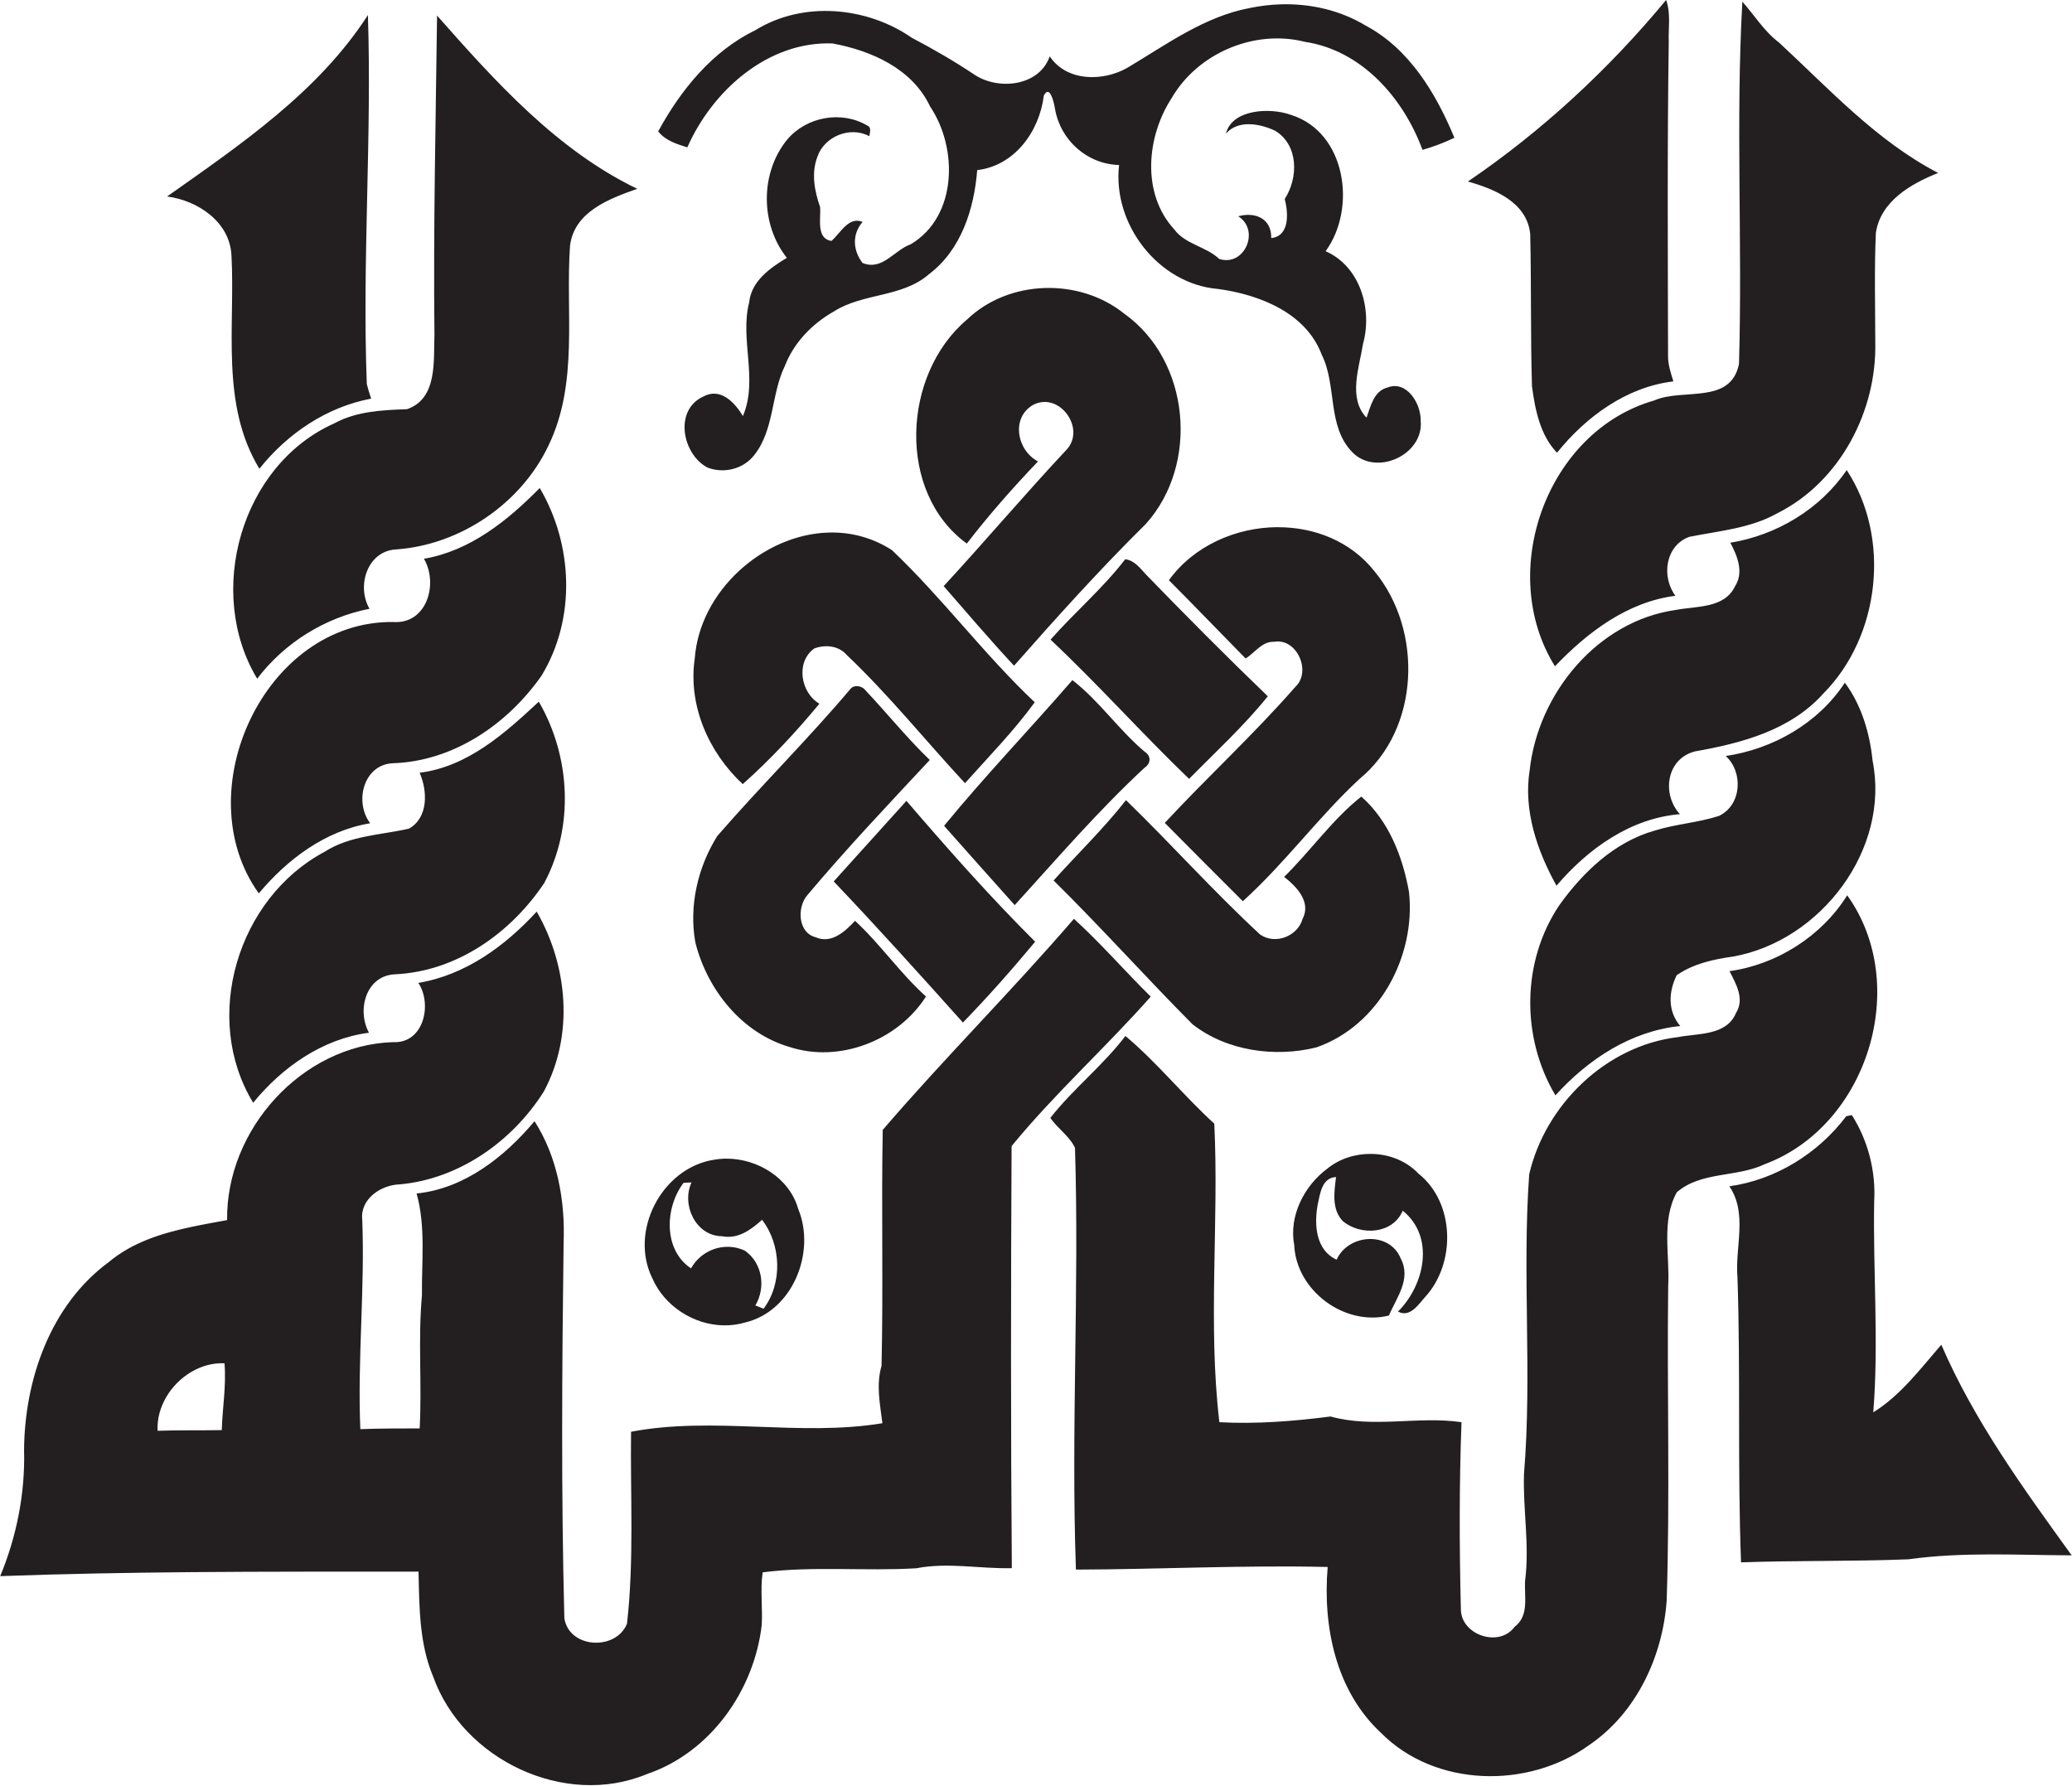 <?xml version="1.0" encoding="UTF-8" standalone="no"?>
<!-- Created with Inkscape (http://www.inkscape.org/) -->

<svg
   version="1.1"
   id="svg1"
   width="102.819"
   height="88.611"
   viewBox="0 0 102.819 88.611"
   sodipodi:docname="s12.svg"
   inkscape:version="1.4 (1:1.4+202410161351+e7c3feb100)"
   xmlns:inkscape="http://www.inkscape.org/namespaces/inkscape"
   xmlns:sodipodi="http://sodipodi.sourceforge.net/DTD/sodipodi-0.dtd"
   xmlns="http://www.w3.org/2000/svg"
   xmlns:svg="http://www.w3.org/2000/svg">
  <defs
     id="defs1">
    <clipPath
       clipPathUnits="userSpaceOnUse"
       id="clipPath2092">
      <path
         d="M 0,595 H 842 V 0 H 0 Z"
         transform="translate(-790.837,-582.532)"
         id="path2092" />
    </clipPath>
    <clipPath
       clipPathUnits="userSpaceOnUse"
       id="clipPath2094">
      <path
         d="M 0,595 H 842 V 0 H 0 Z"
         transform="translate(-824.731,-583.651)"
         id="path2094" />
    </clipPath>
    <clipPath
       clipPathUnits="userSpaceOnUse"
       id="clipPath2096">
      <path
         d="M 0,595 H 842 V 0 H 0 Z"
         transform="translate(-768.929,-576.337)"
         id="path2096" />
    </clipPath>
    <clipPath
       clipPathUnits="userSpaceOnUse"
       id="clipPath2098">
      <path
         d="M 0,595 H 842 V 0 H 0 Z"
         transform="translate(-778.978,-583.072)"
         id="path2098" />
    </clipPath>
    <clipPath
       clipPathUnits="userSpaceOnUse"
       id="clipPath2100">
      <path
         d="M 0,595 H 842 V 0 H 0 Z"
         transform="translate(-827.444,-570.105)"
         id="path2100" />
    </clipPath>
    <clipPath
       clipPathUnits="userSpaceOnUse"
       id="clipPath2102">
      <path
         d="M 0,595 H 842 V 0 H 0 Z"
         transform="translate(-798.704,-571.754)"
         id="path2102" />
    </clipPath>
    <clipPath
       clipPathUnits="userSpaceOnUse"
       id="clipPath2104">
      <path
         d="M 0,595 H 842 V 0 H 0 Z"
         transform="translate(-827.122,-563.446)"
         id="path2104" />
    </clipPath>
    <clipPath
       clipPathUnits="userSpaceOnUse"
       id="clipPath2106">
      <path
         d="M 0,595 H 842 V 0 H 0 Z"
         transform="translate(-778.489,-562.851)"
         id="path2106" />
    </clipPath>
    <clipPath
       clipPathUnits="userSpaceOnUse"
       id="clipPath2108">
      <path
         d="M 0,595 H 842 V 0 H 0 Z"
         transform="translate(-806.223,-562.052)"
         id="path2108" />
    </clipPath>
    <clipPath
       clipPathUnits="userSpaceOnUse"
       id="clipPath2110">
      <path
         d="M 0,595 H 842 V 0 H 0 Z"
         transform="translate(-788.57,-559.132)"
         id="path2110" />
    </clipPath>
    <clipPath
       clipPathUnits="userSpaceOnUse"
       id="clipPath2112">
      <path
         d="M 0,595 H 842 V 0 H 0 Z"
         transform="translate(-804.597,-562.831)"
         id="path2112" />
    </clipPath>
    <clipPath
       clipPathUnits="userSpaceOnUse"
       id="clipPath2114">
      <path
         d="M 0,595 H 842 V 0 H 0 Z"
         transform="translate(-802.631,-558.331)"
         id="path2114" />
    </clipPath>
    <clipPath
       clipPathUnits="userSpaceOnUse"
       id="clipPath2116">
      <path
         d="M 0,595 H 842 V 0 H 0 Z"
         transform="translate(-794.38,-558.019)"
         id="path2116" />
    </clipPath>
    <clipPath
       clipPathUnits="userSpaceOnUse"
       id="clipPath2118">
      <path
         d="M 0,595 H 842 V 0 H 0 Z"
         transform="translate(-826.951,-555.505)"
         id="path2118" />
    </clipPath>
    <clipPath
       clipPathUnits="userSpaceOnUse"
       id="clipPath2120">
      <path
         d="M 0,595 H 842 V 0 H 0 Z"
         transform="translate(-778.328,-554.882)"
         id="path2120" />
    </clipPath>
    <clipPath
       clipPathUnits="userSpaceOnUse"
       id="clipPath2122">
      <path
         d="M 0,595 H 842 V 0 H 0 Z"
         transform="translate(-793.743,-550.838)"
         id="path2122" />
    </clipPath>
    <clipPath
       clipPathUnits="userSpaceOnUse"
       id="clipPath2124">
      <path
         d="M 0,595 H 842 V 0 H 0 Z"
         transform="translate(-810.511,-551.005)"
         id="path2124" />
    </clipPath>
    <clipPath
       clipPathUnits="userSpaceOnUse"
       id="clipPath2126">
      <path
         d="M 0,595 H 842 V 0 H 0 Z"
         transform="translate(-831.472,-550.319)"
         id="path2126" />
    </clipPath>
    <clipPath
       clipPathUnits="userSpaceOnUse"
       id="clipPath2128">
      <path
         d="M 0,595 H 842 V 0 H 0 Z"
         transform="translate(-769.828,-525.124)"
         id="path2128" />
    </clipPath>
    <clipPath
       clipPathUnits="userSpaceOnUse"
       id="clipPath2130">
      <path
         d="M 0,595 H 842 V 0 H 0 Z"
         transform="translate(-831.437,-542.096)"
         id="path2130" />
    </clipPath>
    <clipPath
       clipPathUnits="userSpaceOnUse"
       id="clipPath2132">
      <path
         d="M 0,595 H 842 V 0 H 0 Z"
         transform="translate(-789.272,-540.473)"
         id="path2132" />
    </clipPath>
    <clipPath
       clipPathUnits="userSpaceOnUse"
       id="clipPath2134">
      <path
         d="M 0,595 H 842 V 0 H 0 Z"
         transform="translate(-812.116,-540.142)"
         id="path2134" />
    </clipPath>
  </defs>
  <sodipodi:namedview
     id="namedview1"
     pagecolor="#ffffff"
     bordercolor="#000000"
     borderopacity="0.25"
     inkscape:showpageshadow="2"
     inkscape:pageopacity="0.0"
     inkscape:pagecheckerboard="0"
     inkscape:deskcolor="#d1d1d1"
     inkscape:zoom="1.1012211"
     inkscape:cx="96.710824"
     inkscape:cy="148.92559"
     inkscape:window-width="1190"
     inkscape:window-height="788"
     inkscape:window-x="50"
     inkscape:window-y="61"
     inkscape:window-maximized="1"
     inkscape:current-layer="svg1">
    <inkscape:page
       x="0"
       y="0"
       width="102.819"
       height="88.611"
       id="page2"
       margin="0"
       bleed="0" />
  </sodipodi:namedview>
  <path
     id="path2091"
     clip-path="url(#clipPath2092)"
     style="fill:#231f20;fill-opacity:1;fill-rule:nonzero;stroke:none"
     d="m 33.894,1.119 c -2.127,-2.572 -4.619,-4.882 -7.378,-6.757 0.99,-0.28 2.196,-0.769 2.319,-1.948 0.046,-1.89 0.009,-3.787 0.066,-5.678 0.117,-0.868 0.303,-1.816 0.932,-2.471 1.076,1.339 2.59,2.45 4.332,2.656 -0.092,0.305 -0.199,0.611 -0.198,0.933 -0.007,3.898 -0.032,7.797 0.026,11.695 -0.021,0.523 0.085,1.067 -0.098,1.57 z m 2.839,-0.062 c -0.252,-4.474 0.007,-8.995 -0.125,-13.484 -0.309,-1.537 -2.1,-0.891 -3.154,-1.362 -4.005,-1.14 -5.886,-6.394 -3.697,-9.896 1.208,1.265 2.699,2.398 4.484,2.624 -0.528,0.709 -0.379,1.865 0.513,2.194 1.109,0.224 2.28,0.313 3.287,0.882 2.331,1.169 3.703,3.807 3.64,6.372 -0.001,1.354 -0.039,2.71 0.022,4.063 0.177,1.182 1.307,1.828 2.319,2.231 -2.291,1.189 -4.049,3.121 -5.921,4.852 -0.554,0.417 -0.914,1.014 -1.368,1.525 z M 19.518,0.957 c -0.372,-0.013 -0.742,-0.058 -1.106,-0.133 -1.699,-0.314 -3.115,-1.361 -4.567,-2.225 -0.909,-0.521 -2.262,-0.526 -2.896,0.423 -0.392,-1.122 -1.921,-1.277 -2.814,-0.675 -0.749,0.5 -1.524,0.948 -2.319,1.365 -1.676,1.162 -4.048,1.379 -5.815,0.289 C -1.619,-0.786 -2.781,-2.222 -3.627,-3.772 c 0.269,-0.343 0.687,-0.471 1.085,-0.595 0.929,2.106 2.992,3.957 5.404,3.869 1.448,-0.267 2.973,-0.941 3.633,-2.347 1.043,-1.545 1.018,-4.09 -0.716,-5.127 -0.63,-0.223 -1.054,-0.998 -1.797,-0.699 -0.363,0.464 -0.398,1.072 0,1.528 -0.519,0.22 -0.829,-0.424 -1.157,-0.706 -0.579,0.078 -0.392,0.841 -0.423,1.254 -0.209,0.602 -0.338,1.266 -0.101,1.881 0.257,0.757 1.225,1.15 1.932,0.762 0.019,0.144 0.094,0.33 -0.086,0.403 -0.957,0.56 -2.25,0.322 -2.963,-0.519 -1.02,-1.232 -1.017,-3.161 -0.021,-4.411 -0.627,-0.38 -1.318,-0.861 -1.403,-1.657 -0.355,-1.397 0.345,-2.87 -0.233,-4.233 -0.303,0.504 -0.83,1.071 -1.468,0.729 -1.108,-0.501 -0.792,-2.141 0.141,-2.643 0.611,-0.243 1.35,-0.061 1.752,0.464 0.749,0.952 0.622,2.255 1.135,3.312 0.339,0.871 1.012,1.569 1.818,2.026 1.089,0.701 2.547,0.517 3.548,1.392 1.201,0.905 1.682,2.432 1.796,3.875 1.402,0.164 2.317,1.45 2.48,2.776 0.231,0.433 0.382,-0.286 0.416,-0.495 0.2,-1.164 1.195,-2.062 2.386,-2.09 -0.257,-2.2 1.461,-4.432 3.687,-4.616 1.53,-0.207 3.268,-0.884 3.854,-2.442 0.577,-1.148 0.189,-2.663 1.144,-3.637 0.889,-0.911 2.666,-0.091 2.542,1.173 0.018,0.628 -0.52,1.523 -1.241,1.236 -0.505,-0.132 -0.621,-0.698 -0.775,-1.121 -0.699,0.723 -0.268,1.873 -0.13,2.75 0.355,1.283 -0.103,2.879 -1.393,3.447 1.166,1.595 0.764,4.434 -1.292,5.076 -0.778,0.283 -2.194,0.211 -2.417,-0.697 0.457,0.526 1.273,0.369 1.831,0.105 0.876,-0.533 0.867,-1.752 0.356,-2.54 0.132,-0.5 0.197,-1.379 -0.502,-1.455 0.014,0.728 -0.594,0.986 -1.229,0.812 0.834,-0.528 0.223,-1.895 -0.708,-1.588 -0.498,0.47 -1.259,0.536 -1.676,1.102 -1.219,1.33 -1.032,3.436 -0.101,4.874 0.97,1.685 3.087,2.583 4.97,2.105 2.117,-0.32 3.665,-2.095 4.374,-4.021 0.406,0.116 0.804,0.264 1.188,0.45 -0.681,1.645 -1.675,3.309 -3.296,4.172 -0.959,0.582 -2.083,0.833 -3.198,0.795 z M -14.433,0.558 c -1.846,-2.863 -4.741,-4.822 -7.475,-6.753 1.145,-0.152 2.337,-0.944 2.396,-2.199 0.143,-2.65 -0.42,-5.535 1.039,-7.937 1.042,1.308 2.502,2.298 4.16,2.61 -0.061,0.179 -0.115,0.359 -0.161,0.542 -0.175,4.572 0.191,9.177 0.041,13.736 z m 2.574,-0.018 c -0.049,-3.96 -0.141,-7.919 -0.097,-11.883 -0.038,-0.966 0.122,-2.379 -1.02,-2.77 -0.926,-0.037 -1.874,-0.073 -2.711,-0.53 -3.469,-1.546 -4.806,-6.287 -2.868,-9.504 1.021,1.344 2.527,2.276 4.182,2.603 -0.492,0.838 -0.087,2.151 0.986,2.209 2.399,0.168 4.66,1.712 5.682,3.879 1.124,2.335 0.621,4.953 0.797,7.437 0.163,1.264 1.469,1.744 2.502,2.109 -2.995,1.444 -5.282,3.992 -7.453,6.45 z M 10.749,-9.603 C 9.689,-9.64 8.645,-10.032 7.868,-10.778 c -2.412,-2.038 -2.623,-6.433 -0.006,-8.338 0.825,1.068 1.718,2.081 2.65,3.057 -0.788,0.416 -1.014,1.623 -0.183,2.105 0.987,0.512 1.986,-0.895 1.238,-1.677 -1.555,-1.662 -3.024,-3.399 -4.566,-5.07 0.866,-0.994 1.721,-1.996 2.619,-2.963 1.588,1.805 3.202,3.594 4.91,5.282 1.998,2.227 1.642,6.085 -0.812,7.827 -0.836,0.671 -1.909,0.989 -2.969,0.952 z m 29.868,-6.778 c -0.985,-1.451 -2.607,-2.425 -4.332,-2.704 0.261,-0.485 0.511,-1.107 0.176,-1.619 -0.391,-0.833 -1.444,-0.736 -2.203,-0.883 -2.916,-0.412 -5.128,-3.106 -5.442,-5.96 -0.24,-1.503 0.277,-3.007 0.998,-4.307 1.166,1.37 2.751,2.511 4.594,2.663 -0.688,0.752 -0.501,2.071 0.565,2.338 1.739,0.306 3.557,0.788 4.777,2.156 2.117,2.132 2.522,5.805 0.867,8.316 z m -48.653,-0.667 c -1.189,-1.207 -2.589,-2.342 -4.311,-2.634 0.547,-0.937 0.104,-2.451 -1.154,-2.354 -4.789,0.039 -7.702,-6.332 -4.994,-10.103 1.063,1.269 2.479,2.336 4.147,2.61 -0.598,0.785 -0.257,2.175 0.832,2.234 2.263,0.069 4.273,1.447 5.543,3.255 1.292,2.124 1.182,4.871 -0.063,6.992 z m 27.467,-1.458 c -1.553,-0.006 -3.124,-0.698 -4.046,-1.975 0.96,-0.961 1.901,-1.945 2.856,-2.914 0.351,0.215 0.607,0.643 1.062,0.621 0.846,0.151 1.406,-1.111 0.785,-1.682 -1.539,-1.762 -3.267,-3.347 -4.856,-5.06 0.963,-0.976 1.935,-1.944 2.905,-2.915 1.558,1.404 2.802,3.122 4.343,4.551 2.252,1.85 2.376,5.526 0.564,7.724 -0.886,1.126 -2.243,1.654 -3.614,1.648 z M 2.701,-18.707 c -2.428,-0.079 -4.783,-2.181 -4.967,-4.692 -0.254,-1.747 0.519,-3.495 1.787,-4.673 1.028,0.914 1.976,1.933 2.854,2.993 -0.707,0.414 -0.89,1.557 -0.19,2.058 0.404,0.151 0.903,0.106 1.2,-0.236 1.574,-1.493 2.935,-3.19 4.409,-4.78 0.882,0.986 1.82,1.944 2.597,3.012 -1.886,1.779 -3.439,3.882 -5.314,5.663 -0.747,0.483 -1.565,0.681 -2.375,0.655 z m 11.058,-0.993 c -0.831,-1.082 -1.879,-1.973 -2.78,-2.993 1.777,-1.671 3.4,-3.494 5.158,-5.184 0.989,1.008 2.044,1.973 2.93,3.075 -1.537,1.478 -3.04,2.993 -4.525,4.523 -0.224,0.238 -0.43,0.535 -0.782,0.579 z m -1.966,-4.5 c -1.578,-1.821 -3.248,-3.559 -4.777,-5.424 0.874,-0.986 1.751,-1.971 2.629,-2.952 1.577,1.733 3.109,3.513 4.828,5.109 0.245,0.162 0.262,0.442 0.007,0.604 -0.968,0.817 -1.685,1.888 -2.688,2.663 z m 28.755,-0.095 c -0.981,-1.506 -2.673,-2.471 -4.434,-2.73 0.664,-0.606 0.593,-1.829 -0.253,-2.231 -0.779,-0.252 -1.609,-0.301 -2.391,-0.546 -1.493,-0.42 -2.669,-1.545 -3.551,-2.777 -1.406,-2.092 -1.429,-4.921 -0.145,-7.08 1.213,1.341 2.811,2.397 4.648,2.581 -0.473,0.554 -0.44,1.266 -0.135,1.89 0.622,0.434 1.367,0.593 2.105,0.697 3.259,0.584 5.851,3.99 5.188,7.295 -0.104,1.027 -0.412,2.066 -1.033,2.902 z M 3.739,-24.425 c -0.076,-0.005 -0.146,-0.032 -0.195,-0.088 -1.594,-1.887 -3.354,-3.628 -4.973,-5.493 -0.724,-1.162 -1.058,-2.594 -0.816,-3.952 0.435,-1.753 1.724,-3.377 3.498,-3.896 1.859,-0.616 4.05,0.238 5.089,1.876 -0.962,0.863 -1.691,1.941 -2.641,2.817 -0.371,-0.397 -0.879,-0.87 -1.468,-0.611 -0.661,0.171 -0.695,1.106 -0.316,1.557 1.461,1.737 3.02,3.385 4.567,5.042 -0.855,0.82 -1.594,1.747 -2.408,2.607 -0.071,0.094 -0.211,0.149 -0.337,0.141 z M -8.071,-25.003 c -1.256,-1.167 -2.634,-2.417 -4.437,-2.646 0.297,-0.674 0.331,-1.667 -0.394,-2.08 -1.061,-0.242 -2.206,-0.256 -3.152,-0.867 -3.228,-1.722 -4.577,-6.174 -2.65,-9.338 1.081,1.326 2.584,2.382 4.311,2.607 -0.46,0.837 -0.117,2.127 0.968,2.175 2.297,0.106 4.302,1.529 5.552,3.391 1.123,2.098 0.988,4.716 -0.198,6.757 z m 30.62,-3.533 c -1.057,-0.828 -1.894,-2.029 -2.875,-2.99 0.465,-0.357 1.018,-0.938 0.687,-1.564 -0.182,-0.65 -1.025,-0.973 -1.581,-0.58 -1.73,1.598 -3.303,3.362 -4.992,5.002 -0.829,-1.059 -1.799,-1.993 -2.695,-2.991 1.766,-1.743 3.422,-3.592 5.169,-5.351 1.283,-1.007 3.085,-1.242 4.61,-0.864 2.328,0.804 3.714,3.396 3.451,5.789 -0.235,1.314 -0.753,2.646 -1.774,3.549 z M 5.615,-28.695 c -0.899,-0.999 -1.803,-1.999 -2.708,-2.999 1.637,-1.72 3.227,-3.485 4.811,-5.254 0.937,0.966 1.831,1.978 2.689,3.009 -1.679,1.673 -3.249,3.448 -4.792,5.244 z m 35.02,-3.517 c -0.945,-1.517 -2.612,-2.576 -4.38,-2.823 0.243,-0.473 0.57,-1.036 0.242,-1.556 -0.354,-0.855 -1.42,-0.752 -2.174,-0.901 -2.671,-0.321 -4.929,-2.522 -5.525,-5.106 -0.267,-3.706 0.112,-7.441 -0.193,-11.14 -0.046,-1.333 0.212,-2.663 0.04,-3.993 -0.036,-0.585 0.161,-1.302 -0.39,-1.712 -0.566,-0.781 -1.97,-0.316 -2,0.625 -0.057,2.33 -0.065,4.662 0.023,6.992 -1.614,0.237 -3.276,-0.233 -4.876,0.212 -1.353,-0.174 -2.763,-0.288 -4.138,-0.212 -0.435,3.684 -0.01,7.412 -0.189,11.114 -1.144,1.043 -2.129,2.275 -3.308,3.264 -0.836,-1.1 -1.944,-1.963 -2.796,-3.051 0.274,-0.393 0.718,-0.684 0.918,-1.113 0.163,-5.234 -0.151,-10.467 0.035,-15.702 3.123,0.011 6.247,0.171 9.372,0.098 -0.186,-2.215 0.298,-4.612 1.989,-6.18 2.015,-2.027 5.477,-2.093 7.745,-0.45 1.759,1.193 2.742,3.303 2.886,5.388 0.126,3.897 0.009,7.795 0.056,11.694 0.067,1.159 -0.266,2.433 0.321,3.498 0.907,0.783 2.233,0.547 3.277,1.046 3.826,1.429 5.455,6.679 3.066,10.009 z M -8.149,-32.818 c -1.179,-1.282 -2.65,-2.359 -4.406,-2.654 0.531,-0.806 0.193,-2.271 -0.948,-2.205 -3.395,-0.114 -6.218,-3.265 -6.171,-6.625 -0.44,-0.081 -0.888,-0.16 -1.334,-0.255 -1.108,-0.236 -2.199,-0.575 -3.079,-1.314 -2.168,-1.598 -3.13,-4.383 -3.146,-7 0.043,-1.605 -0.276,-3.204 -0.888,-4.686 2.37,0.087 4.741,0.128 7.113,0.149 2.82,0.024 5.64,0.018 8.459,0.019 0.031,-1.313 0.025,-2.681 0.546,-3.91 1.098,-3.087 4.895,-4.901 7.953,-3.628 2.363,0.799 3.994,3.111 4.277,5.544 0.039,0.656 -0.059,1.315 0.035,1.967 1.873,0.242 3.821,0.038 5.722,0.152 1.17,0.23 2.364,-0.025 3.554,0.004 -0.041,5.234 -0.036,10.475 -0.009,15.712 1.608,1.962 3.505,3.67 5.18,5.565 -0.966,0.954 -1.855,1.982 -2.859,2.897 -2.304,-2.677 -4.82,-5.182 -7.118,-7.859 -0.054,-2.923 0.023,-5.854 -0.044,-8.78 -0.206,-0.709 -0.058,-1.424 0.032,-2.139 -3.087,-0.51 -6.284,0.269 -9.357,-0.318 -0.03,-2.382 0.118,-4.781 -0.151,-7.146 -0.412,-1.018 -2.157,-0.925 -2.332,0.204 -0.121,4.656 -0.088,9.319 -0.028,13.978 0.062,1.561 -0.229,3.195 -1.083,4.526 -1.112,-1.328 -2.614,-2.512 -4.389,-2.692 0.343,-1.232 0.184,-2.521 0.199,-3.787 -0.151,-1.649 0.003,-3.306 -0.085,-4.958 -0.736,-10e-4 -1.473,1.68e-4 -2.209,-0.028 -0.11,2.599 0.172,5.186 0.072,7.784 -0.092,0.79 0.701,1.314 1.412,1.33 2.208,0.208 4.176,1.604 5.344,3.451 1.126,2.083 0.903,4.682 -0.262,6.7 z m 48.958,-7.576 c -0.053,-0.012 -0.156,-0.03 -0.209,-0.041 -1.041,-1.384 -2.628,-2.369 -4.351,-2.609 0.691,-1.02 0.203,-2.259 0.302,-3.387 0.119,-3.536 -0.002,-7.073 0.133,-10.613 2.075,0.073 4.151,0.031 6.226,0.113 2.013,0.281 4.054,0.156 6.082,0.148 -1.797,2.491 -3.628,5.005 -4.852,7.84 -0.779,-0.894 -1.514,-1.884 -2.534,-2.517 0.21,2.608 -0.012,5.23 0.034,7.846 0.066,1.128 -0.226,2.27 -0.831,3.22 z m -17.912,-1.444 c -0.582,0.003 -1.166,-0.181 -1.617,-0.551 -0.859,-0.637 -1.436,-1.764 -1.229,-2.845 0.075,-1.695 1.877,-3.033 3.526,-2.621 0.284,0.675 0.84,1.36 0.438,2.124 -0.416,1.026 -1.955,0.919 -2.386,-0.045 -0.786,0.357 -0.841,1.318 -0.703,2.057 0.089,0.406 0.155,0.994 0.681,1.02 -0.067,-0.549 -0.172,-1.209 0.259,-1.648 0.669,-0.546 1.853,-0.482 2.224,0.394 1.213,-0.974 0.81,-2.776 -0.176,-3.754 0.438,-0.238 0.753,0.252 1.002,0.533 1.158,1.248 1.126,3.52 -0.243,4.604 -0.459,0.486 -1.116,0.729 -1.775,0.732 z m -23.982,-0.176 c -0.037,-4.7e-5 -0.075,-0.001 -0.113,-0.003 -0.123,-0.005 -0.245,-0.019 -0.366,-0.041 -1.93,-0.312 -3.151,-2.658 -2.279,-4.414 0.452,-1.036 1.534,-1.727 2.646,-1.749 0.276,-0.005 0.553,0.03 0.823,0.111 1.757,0.427 2.626,2.615 1.96,4.223 -0.326,1.151 -1.509,1.874 -2.67,1.872 z m -1.302,-0.888 c -0.382,-0.833 0.157,-1.99 1.134,-2.001 l 0.056,-0.009 c 0.57,-0.088 1.034,0.26 1.437,0.62 0.715,-0.926 0.769,-2.361 0.057,-3.309 -0.076,0.03 -0.229,0.092 -0.306,0.122 0.398,0.674 0.262,1.581 -0.391,2.039 -0.259,0.12 -0.533,0.162 -0.797,0.135 -0.492,-0.049 -0.948,-0.335 -1.207,-0.794 -1.045,0.692 -0.972,2.277 -0.277,3.185 0.072,0.004 0.221,0.011 0.294,0.013 z m -17.385,-6.732 c 0.071,-0.834 -0.077,-1.658 -0.101,-2.487 -0.379,-0.007 -0.757,-0.006 -1.135,-0.007 -0.418,0 -0.836,-0.004 -1.254,-0.018 -0.046,0.89 0.495,1.743 1.254,2.191 0.374,0.22 0.8,0.343 1.236,0.321 z"
     transform="matrix(1.333,0,0,-1.333,37.496,1.492)" />
</svg>
